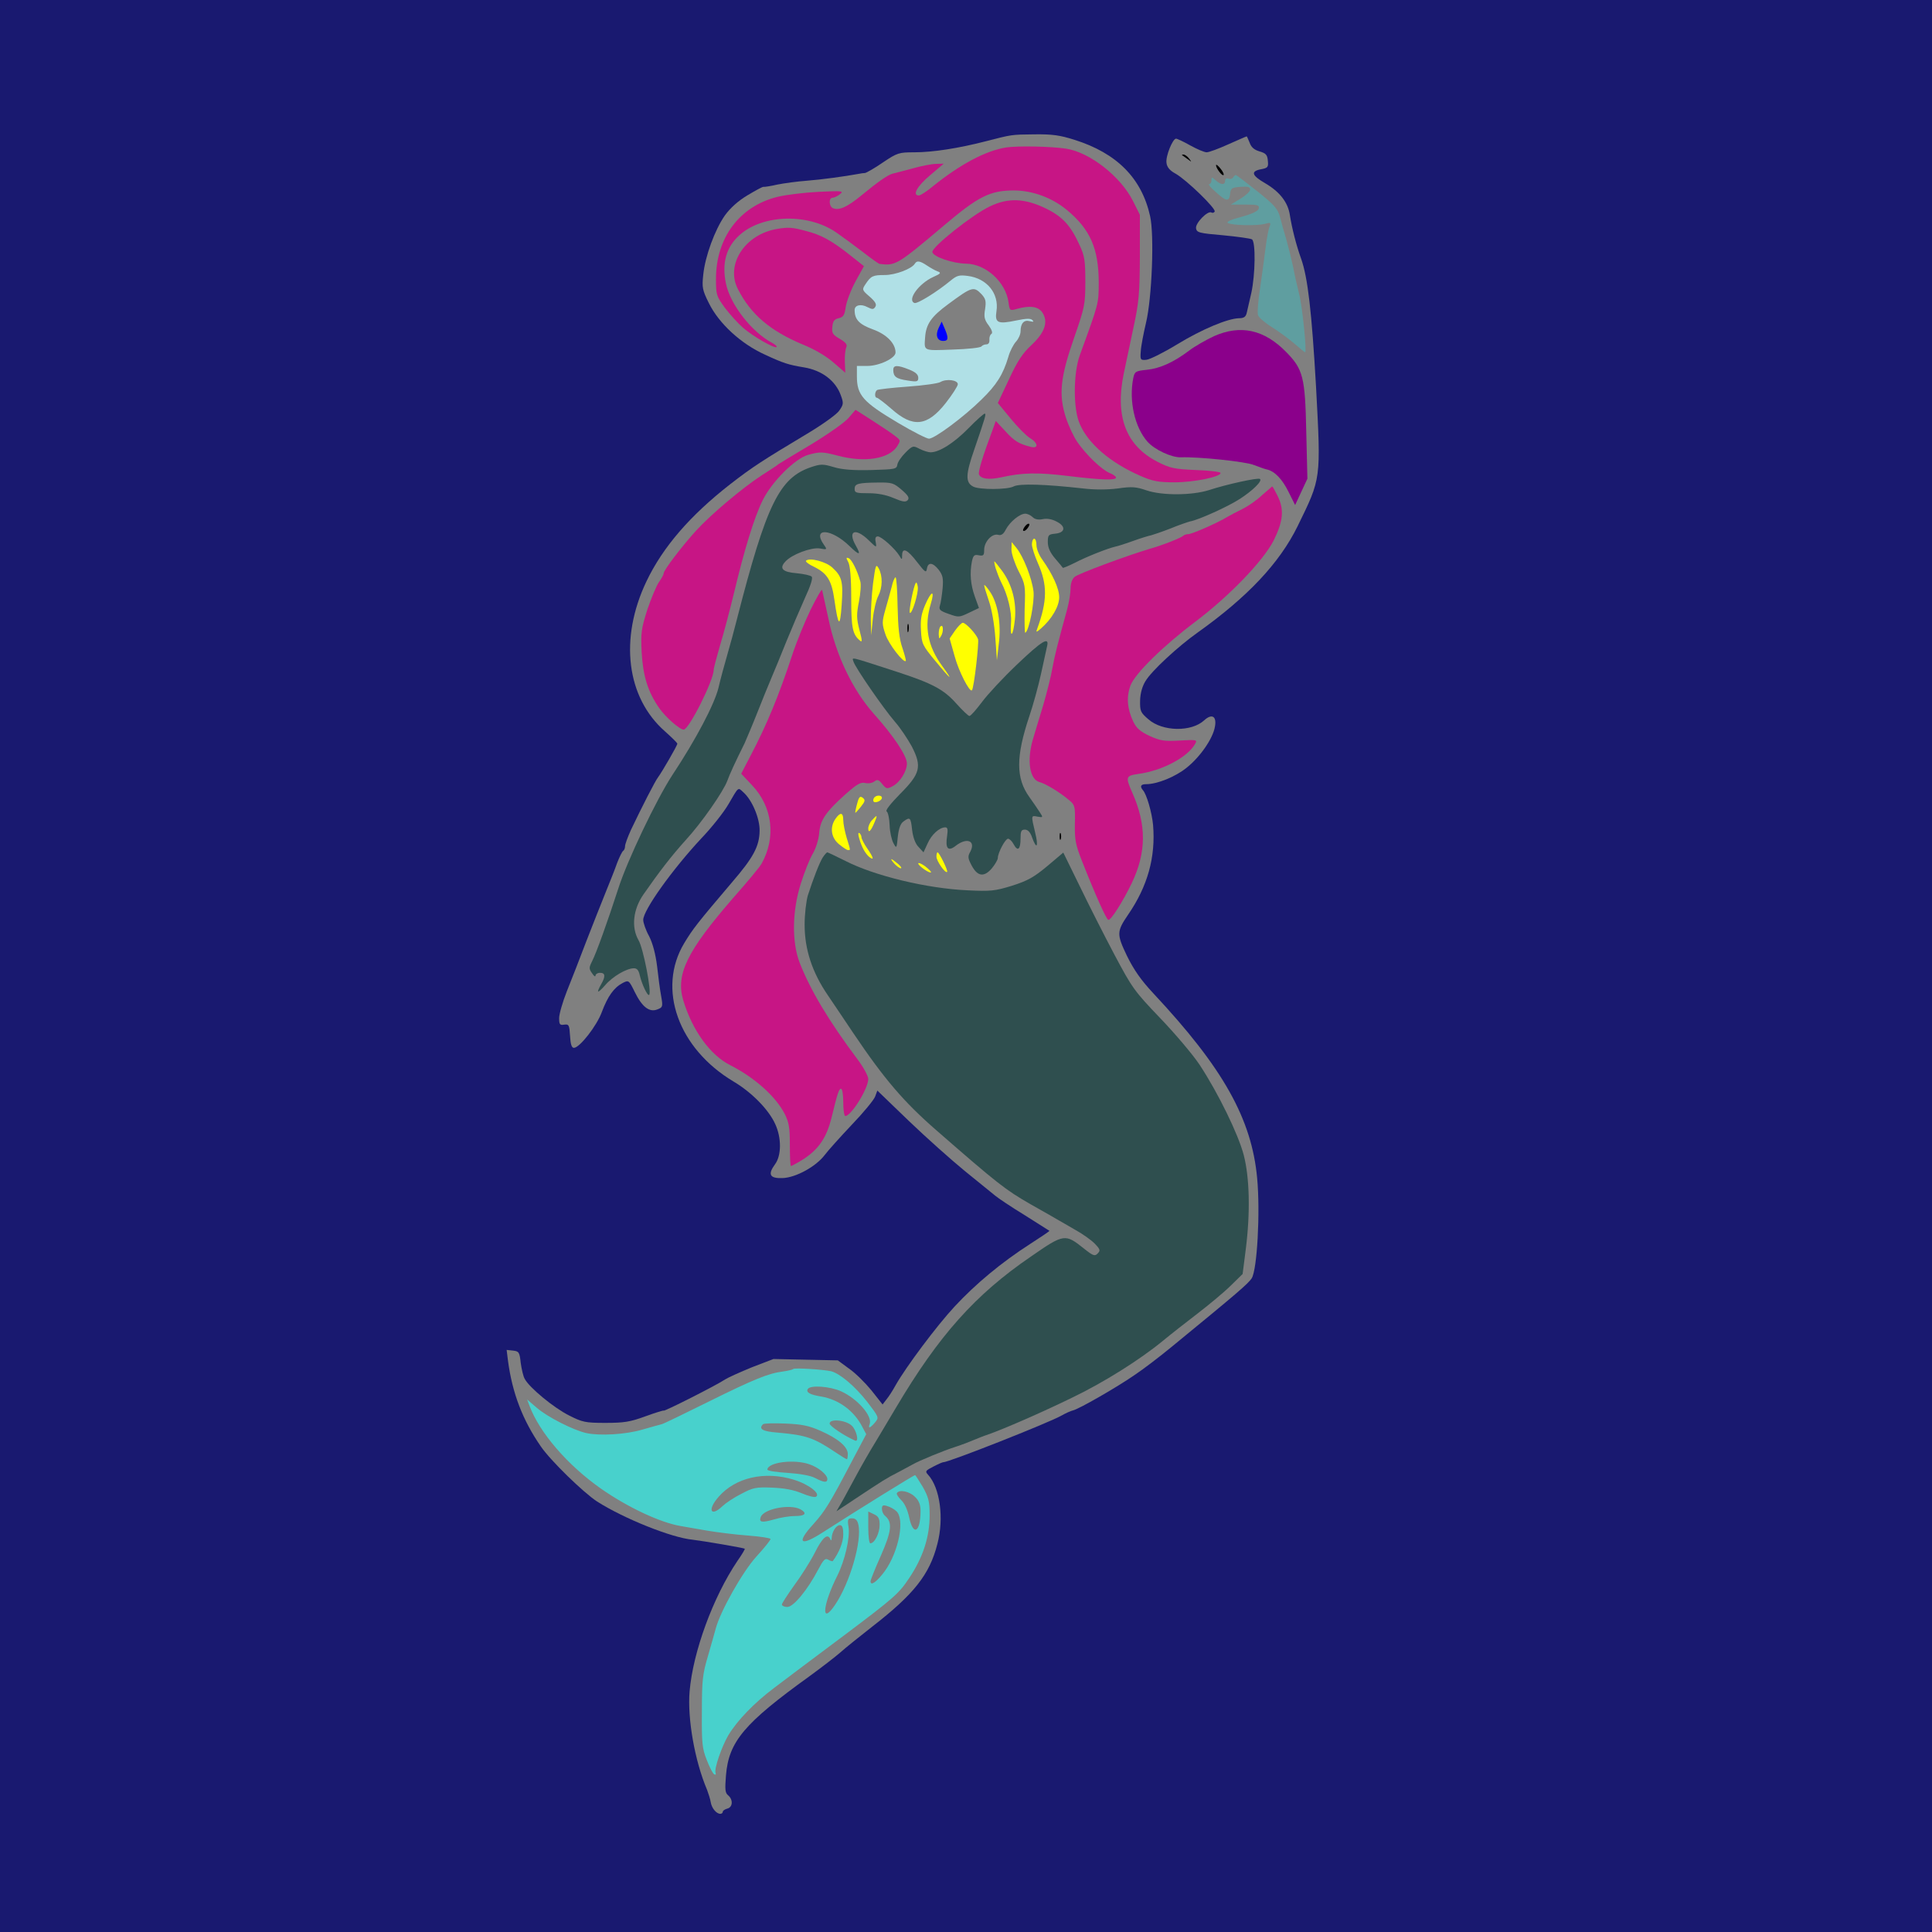 <?xml version="1.0" encoding="UTF-8" standalone="no"?>
<svg
   xmlns:dc="http://purl.org/dc/elements/1.1/"
   xmlns:cc="http://creativecommons.org/ns#"
   xmlns:rdf="http://www.w3.org/1999/02/22-rdf-syntax-ns#"
   xmlns:svg="http://www.w3.org/2000/svg"
   xmlns="http://www.w3.org/2000/svg"
   xmlns:sodipodi="http://sodipodi.sourceforge.net/DTD/sodipodi-0.dtd"
   xmlns:inkscape="http://www.inkscape.org/namespaces/inkscape"
   version="1.0"
   width="850pt"
   height="850pt"
   viewBox="0 0 850 850"
   preserveAspectRatio="xMidYMid meet"
   id="svg86"
   sodipodi:docname="51 #31782.svg"
   inkscape:version="0.92.2 5c3e80d, 2017-08-06">
  <rect x="0" y="0" width="850" height="850" fill="#808080" stroke="none"/>
  <defs
     id="defs90" />
  <sodipodi:namedview
     pagecolor="#ffffff"
     bordercolor="#666666"
     borderopacity="1"
     objecttolerance="10"
     gridtolerance="10"
     guidetolerance="10"
     inkscape:pageopacity="0"
     inkscape:pageshadow="2"
     inkscape:window-width="1920"
     inkscape:window-height="978"
     id="namedview88"
     showgrid="false"
     inkscape:zoom="0.58897835"
     inkscape:cx="498.53538"
     inkscape:cy="536.29159"
     inkscape:window-x="0"
     inkscape:window-y="1"
     inkscape:window-maximized="1"
     inkscape:current-layer="svg86" />
  <g
     transform="translate(0,850) scale(0.1,-0.1)"
     fill="#000000"
     stroke="none"
     id="g84">
    <path
       d="M0 4250 l0 -4250 4250 0 4250 0 0 4250 0 4250 -4250 0 -4250 0 0 -4250z m4727 3635 c187 -59 296 -169 333 -336 19 -84 8 -361 -18 -469 -11 -47 -22 -103 -23 -125 -3 -38 -2 -40 24 -38 15 1 77 32 136 68 110 67 223 114 273 115 20 0 29 6 33 23 3 12 12 51 20 87 18 81 20 226 3 237 -7 4 -65 12 -128 18 -106 9 -115 12 -118 31 -3 23 52 79 68 69 5 -3 11 -1 14 4 8 12 -124 140 -172 167 -26 14 -38 29 -40 48 -4 29 27 105 42 106 5 0 33 -13 63 -30 29 -16 61 -30 72 -30 10 0 53 16 95 35 43 19 79 35 81 35 1 0 7 -13 13 -28 7 -20 20 -31 43 -38 28 -8 35 -15 37 -41 3 -29 0 -32 -32 -38 -44 -9 -39 -27 20 -61 65 -38 101 -85 109 -141 9 -57 28 -132 49 -190 30 -84 47 -234 66 -564 22 -412 23 -401 -81 -614 -80 -163 -221 -312 -440 -468 -86 -61 -202 -168 -229 -213 -14 -22 -23 -53 -24 -85 -1 -48 2 -54 37 -84 62 -54 189 -56 245 -4 34 31 56 18 47 -29 -9 -52 -66 -134 -126 -181 -49 -39 -128 -71 -176 -71 -24 0 -29 -9 -15 -26 17 -18 40 -100 45 -153 12 -142 -24 -270 -109 -394 -51 -75 -52 -86 -6 -182 30 -61 61 -106 116 -165 307 -328 433 -552 457 -814 14 -150 0 -402 -24 -440 -16 -24 -61 -63 -354 -303 -51 -42 -123 -97 -162 -123 -81 -56 -246 -150 -270 -155 -9 -2 -32 -12 -51 -23 -54 -31 -502 -208 -520 -205 -3 0 -22 -8 -43 -19 -35 -18 -38 -21 -24 -36 53 -58 71 -192 41 -305 -34 -134 -103 -221 -286 -363 -56 -44 -120 -95 -142 -115 -23 -20 -83 -66 -135 -104 -286 -206 -355 -287 -367 -436 -5 -62 -4 -77 10 -88 22 -19 20 -52 -4 -58 -11 -3 -20 -9 -20 -14 0 -5 -5 -9 -11 -9 -17 0 -38 25 -42 51 -2 13 -10 38 -16 54 -55 129 -87 315 -77 434 15 174 103 414 210 573 20 28 34 53 33 54 -3 4 -187 35 -230 40 -94 9 -304 94 -420 168 -60 39 -206 181 -248 243 -80 116 -125 234 -144 376 l-6 48 28 -3 c26 -3 29 -7 34 -54 4 -28 11 -60 18 -71 20 -38 128 -127 194 -160 59 -30 72 -33 160 -33 82 0 109 4 177 29 44 16 80 27 80 25 0 -6 237 114 270 137 14 9 68 33 119 54 l94 36 141 -3 142 -3 49 -36 c28 -19 72 -63 99 -96 l49 -62 17 22 c10 12 28 40 40 62 45 80 181 262 260 347 93 100 206 194 332 275 48 31 87 57 85 58 -1 1 -50 32 -109 69 -59 36 -117 75 -130 86 -13 10 -72 59 -133 108 -60 49 -172 149 -247 221 l-138 133 -10 -27 c-6 -15 -52 -71 -103 -124 -50 -53 -104 -113 -119 -133 -39 -51 -127 -99 -185 -101 -57 -2 -66 16 -33 61 28 38 29 115 1 176 -28 63 -103 140 -184 188 -243 145 -337 408 -217 608 39 65 60 91 212 270 93 108 119 157 120 225 1 55 -33 135 -71 169 -25 23 -20 27 -66 -52 -20 -35 -74 -103 -119 -150 -127 -136 -256 -316 -256 -359 0 -13 11 -45 26 -72 16 -32 28 -77 35 -132 5 -46 13 -106 18 -132 8 -46 7 -49 -17 -58 -35 -14 -67 11 -99 76 -26 53 -27 54 -54 40 -38 -20 -65 -58 -91 -127 -22 -61 -98 -158 -123 -158 -10 0 -15 16 -17 53 -3 47 -5 52 -26 49 -19 -3 -22 1 -22 29 0 17 15 70 34 118 19 47 58 147 86 221 29 74 67 171 85 215 18 44 41 102 50 128 10 26 22 50 26 53 5 3 9 12 9 21 0 9 12 41 26 72 48 101 107 216 119 231 17 23 85 140 85 148 0 4 -25 28 -54 54 -170 149 -202 408 -82 660 72 151 192 290 369 428 98 76 140 103 345 226 63 38 123 81 134 97 19 27 20 33 8 66 -23 66 -84 112 -164 125 -67 11 -89 18 -171 56 -106 48 -202 137 -246 226 -29 58 -31 70 -25 125 8 81 51 198 95 261 24 33 58 64 100 89 35 21 66 38 70 37 3 -1 31 3 61 10 30 6 89 14 130 17 65 5 167 19 227 30 10 2 23 4 29 4 6 1 42 21 78 46 64 43 71 45 139 45 82 0 195 18 312 48 117 30 112 30 217 31 78 1 112 -4 175 -24z"
       id="path4"
       style="fill:#191970" />
    <path
       d="M4425 7851 c-90 -15 -199 -73 -320 -170 -27 -23 -56 -41 -62 -41 -31 0 -8 41 48 88 l61 52 -34 -1 c-18 0 -64 -9 -103 -20 -38 -10 -78 -21 -88 -23 -22 -6 -66 -37 -140 -98 -60 -49 -95 -65 -122 -54 -18 7 -20 46 -2 46 7 0 22 7 33 16 17 14 10 15 -95 10 -62 -3 -143 -13 -180 -22 -167 -41 -271 -180 -271 -361 0 -70 2 -76 39 -127 22 -29 58 -69 80 -88 45 -39 140 -93 148 -85 2 3 -6 11 -19 18 -90 47 -185 169 -204 261 -19 90 1 161 59 213 101 92 301 98 425 13 26 -18 78 -56 116 -85 37 -29 71 -53 75 -54 71 -9 78 -5 283 168 152 129 204 155 308 155 83 0 169 -32 234 -86 103 -85 140 -171 140 -321 -1 -93 2 -84 -83 -317 -29 -79 -30 -236 -1 -302 37 -88 135 -172 268 -230 53 -23 77 -28 150 -28 85 0 202 24 202 41 0 5 -48 11 -107 13 -96 4 -115 8 -170 36 -139 71 -188 199 -149 388 8 38 27 128 42 199 25 115 28 151 29 315 l0 185 -30 60 c-54 108 -190 215 -295 231 -66 10 -215 13 -265 5z"
       id="path6"
       style="fill:#c71585" />
    <path
       d="M5201 7817 c2 -1 13 -9 24 -17 19 -14 19 -14 6 3 -7 9 -18 17 -24 17 -6 0 -8 -1 -6 -3z"
       id="path8" />
    <path
       d="M5350 7773 c0 -13 27 -49 33 -43 3 3 -3 16 -14 29 -10 13 -19 19 -19 14z"
       id="path10" />
    <path
       d="M5425 7719 c-4 -6 -13 -8 -21 -5 -8 3 -14 -1 -14 -9 0 -20 -19 -19 -42 2 -17 15 -18 15 -18 0 0 -10 -5 -17 -10 -17 -6 0 7 -16 29 -35 46 -42 59 -44 63 -7 3 24 7 27 46 30 32 2 42 0 42 -12 0 -8 -19 -26 -42 -40 l-43 -26 63 0 c54 0 63 -2 60 -17 -2 -11 -26 -23 -76 -37 -47 -12 -68 -22 -60 -27 19 -11 127 -13 162 -4 26 7 28 6 22 -11 -5 -10 -13 -53 -18 -94 -5 -41 -16 -121 -24 -177 -9 -57 -13 -111 -9 -120 3 -10 31 -34 62 -53 30 -19 75 -52 98 -72 24 -21 45 -38 47 -38 8 0 -12 204 -27 259 -8 33 -20 84 -25 113 -6 29 -19 82 -29 118 -11 36 -24 84 -30 107 -10 35 -25 52 -100 112 -49 39 -91 71 -94 71 -3 0 -9 -5 -12 -11z"
       id="path12"
       style="fill:#5f9ea0" />
    <path
       d="M4355 7592 c-78 -37 -257 -180 -253 -201 4 -21 90 -50 148 -51 87 -1 175 -81 187 -170 5 -37 6 -38 37 -29 57 16 94 11 112 -16 27 -41 11 -88 -48 -143 -39 -36 -62 -71 -99 -151 l-49 -104 56 -68 c31 -38 70 -77 85 -86 37 -22 39 -48 4 -39 -52 13 -72 25 -112 69 l-42 45 -11 -31 c-46 -122 -67 -192 -63 -204 8 -20 43 -25 98 -13 94 21 161 22 293 6 147 -18 212 -20 212 -7 0 5 -13 14 -28 20 -35 14 -104 81 -142 136 -16 23 -39 72 -51 109 -32 101 -24 176 37 351 46 133 49 145 49 246 0 91 -3 113 -25 160 -39 86 -74 125 -147 161 -94 46 -167 49 -248 10z"
       id="path14"
       style="fill:#c71585" />
    <path
       d="M3420 7493 c-142 -23 -230 -157 -173 -266 57 -111 141 -182 283 -242 53 -21 105 -52 137 -80 l52 -45 -2 47 c-1 27 2 55 6 64 6 12 -1 22 -28 38 -31 18 -36 25 -33 53 2 25 9 34 28 38 21 5 26 14 31 50 4 25 23 75 43 112 l37 67 -58 46 c-83 66 -130 92 -198 109 -59 16 -77 17 -125 9z"
       id="path16"
       style="fill:#c71585" />
    <path
       d="M4025 7340 c-14 -23 -86 -50 -132 -50 -53 0 -61 -4 -85 -40 -16 -24 -16 -26 18 -55 25 -22 32 -34 25 -45 -8 -12 -13 -12 -35 -1 -28 15 -56 9 -56 -13 0 -42 20 -63 80 -85 61 -22 100 -62 100 -102 0 -25 -72 -59 -124 -59 l-46 0 0 -46 c0 -83 27 -113 182 -205 64 -38 125 -69 135 -69 25 0 154 96 231 172 66 64 95 110 118 187 7 26 23 56 34 68 11 12 20 32 20 45 0 35 15 52 40 45 17 -4 20 -3 12 5 -8 8 -28 7 -71 -2 -81 -17 -95 -11 -87 41 12 77 -41 144 -126 155 -38 5 -48 2 -75 -20 -59 -49 -147 -104 -160 -99 -33 13 19 85 82 114 34 15 37 19 20 25 -11 4 -32 16 -47 26 -30 20 -44 23 -53 8z m293 -134 c19 -21 21 -31 16 -66 -6 -34 -3 -47 16 -72 14 -19 18 -33 12 -37 -6 -3 -10 -15 -9 -26 1 -12 -4 -20 -13 -20 -8 0 -18 -4 -22 -9 -4 -6 -61 -12 -127 -14 -131 -5 -125 -7 -121 53 4 59 27 92 102 147 104 77 112 79 146 44z m-318 -332 c28 -11 40 -22 40 -36 0 -17 -5 -19 -47 -12 -50 7 -63 17 -63 47 0 21 18 22 70 1z m214 -65 c-1 -9 -25 -46 -53 -82 -82 -104 -145 -110 -240 -25 -30 26 -59 48 -63 48 -11 0 -10 27 1 34 4 3 65 10 134 15 70 5 134 14 144 20 27 16 78 9 77 -10z"
       id="path18"
       style="fill:#b0e0e6" />
    <path
       d="M4130 7058 c-16 -33 -7 -58 20 -58 23 0 24 13 6 55 l-13 30 -13 -27z"
       id="path20"
       style="fill:#0000ff" />
    <path
       d="M5341 7021 c-34 -16 -84 -44 -110 -64 -68 -51 -127 -78 -186 -84 -49 -5 -53 -8 -59 -36 -20 -100 6 -217 63 -281 32 -35 105 -69 146 -68 77 3 288 -19 322 -34 21 -8 46 -17 55 -19 35 -7 69 -42 97 -99 l29 -58 27 58 27 58 -5 205 c-5 243 -14 276 -88 352 -97 99 -201 122 -318 70z"
       id="path22"
       style="fill:#8b008b" />
    <path
       d="M3733 6661 c-17 -20 -90 -71 -164 -116 -74 -44 -138 -83 -144 -87 -5 -5 -39 -27 -75 -50 -83 -54 -222 -171 -287 -242 -61 -67 -143 -174 -143 -188 0 -5 -9 -23 -21 -39 -11 -16 -34 -71 -51 -121 -27 -85 -29 -102 -25 -188 6 -104 27 -173 77 -245 28 -40 90 -95 108 -95 23 0 132 217 132 263 0 8 13 56 28 108 16 52 43 155 61 229 45 189 89 334 127 410 40 81 142 183 200 199 51 14 62 14 131 -4 117 -31 223 -14 259 40 17 27 17 28 -7 46 -13 11 -58 41 -100 68 l-75 48 -31 -36z"
       id="path24"
       style="fill:#c71585" />
    <path
       d="M4260 6615 c-64 -65 -128 -105 -166 -105 -10 0 -32 7 -48 15 -28 15 -31 15 -62 -16 -18 -18 -34 -41 -36 -53 -3 -20 -10 -21 -116 -24 -79 -2 -128 2 -164 13 -47 14 -57 14 -99 0 -140 -47 -197 -163 -327 -670 -11 -44 -30 -114 -42 -155 -12 -41 -30 -107 -39 -146 -18 -73 -99 -227 -203 -384 -70 -107 -199 -377 -238 -500 -45 -139 -97 -285 -116 -321 -13 -26 -13 -32 1 -51 8 -13 15 -17 15 -10 0 6 9 12 20 12 23 0 25 -15 5 -50 -23 -41 -17 -43 17 -5 33 39 95 75 127 75 14 0 21 -9 26 -32 9 -38 34 -92 41 -85 12 11 -26 207 -47 241 -32 56 -24 135 22 201 69 99 121 167 185 238 71 77 166 214 184 262 9 26 36 85 76 165 6 14 31 72 54 130 23 58 52 130 65 160 13 30 42 101 64 156 23 56 59 141 81 190 27 58 37 91 31 97 -6 6 -36 12 -66 15 -62 5 -78 21 -50 51 27 31 114 64 152 58 32 -6 33 -5 18 16 -54 77 32 73 113 -6 43 -42 52 -41 27 3 -37 65 -2 80 56 24 36 -35 36 -35 32 -10 -4 18 -1 26 9 26 16 0 76 -54 95 -85 11 -19 12 -19 12 3 1 35 23 25 66 -31 35 -45 40 -49 43 -29 5 30 26 28 52 -5 18 -24 21 -37 17 -83 -3 -30 -8 -64 -12 -75 -5 -17 1 -23 39 -36 44 -16 47 -15 89 5 l44 21 -18 50 c-19 53 -23 102 -13 155 6 27 11 31 30 27 21 -4 24 0 24 24 0 36 35 73 61 66 14 -4 24 3 34 23 18 34 61 70 86 70 9 0 24 -7 32 -15 10 -10 25 -13 45 -9 18 4 41 0 61 -11 42 -21 38 -49 -7 -53 -29 -3 -32 -6 -32 -37 0 -24 10 -46 32 -72 18 -21 33 -39 34 -41 1 -2 25 8 53 22 52 27 146 64 178 71 10 2 45 13 78 25 33 12 69 23 80 25 11 3 49 16 85 30 36 15 75 28 86 31 39 7 168 66 219 99 57 37 101 80 88 88 -10 6 -147 -24 -223 -49 -75 -24 -208 -25 -277 -1 -44 15 -63 17 -125 8 -46 -6 -103 -6 -153 0 -170 19 -280 22 -305 9 -28 -15 -151 -15 -178 -1 -35 18 -34 53 4 162 50 146 54 159 46 159 -4 0 -37 -29 -72 -65z m-293 -270 c30 -26 35 -36 26 -46 -9 -9 -22 -7 -62 10 -33 14 -70 21 -110 21 -54 0 -61 2 -61 19 0 23 15 27 102 28 62 1 70 -2 105 -32z"
       id="path26"
       style="fill:#2f4f4f" />
    <path
       d="M5552 6321 c-23 -22 -61 -48 -85 -60 -23 -11 -53 -27 -67 -35 -42 -26 -156 -76 -172 -76 -8 0 -18 -3 -22 -7 -9 -9 -89 -41 -146 -57 -104 -31 -316 -110 -332 -124 -11 -9 -18 -29 -18 -52 0 -20 -7 -61 -15 -91 -43 -156 -54 -200 -65 -259 -6 -36 -25 -110 -41 -165 -17 -55 -37 -122 -45 -149 -27 -93 -14 -176 30 -187 29 -8 94 -48 134 -83 21 -18 23 -28 21 -101 -1 -69 3 -91 30 -160 62 -157 108 -259 117 -262 11 -4 65 82 103 161 65 136 66 257 2 400 -30 68 -28 73 27 81 106 14 220 75 251 134 9 16 5 17 -68 13 -69 -4 -86 -1 -133 20 -42 20 -58 34 -72 63 -27 57 -31 109 -12 160 21 53 143 173 288 282 148 112 295 265 341 354 43 86 48 138 17 199 -11 22 -21 40 -23 40 -1 -1 -21 -18 -45 -39z"
       id="path28"
       style="fill:#c71585" />
    <path
       d="M4510 6185 c-7 -9 -11 -18 -8 -20 3 -3 11 1 18 10 7 9 11 18 8 20 -3 3 -11 -1 -18 -10z"
       id="path30" />
    <path
       d="M4540 6105 c0 -13 12 -50 26 -82 43 -96 42 -167 -3 -290 -6 -16 -4 -16 17 2 47 41 80 97 80 137 0 39 -29 102 -75 167 -14 19 -25 47 -25 62 0 16 -4 29 -10 29 -5 0 -10 -11 -10 -25z"
       id="path32"
       style="fill:#ffff00" />
    <path
       d="M4450 6082 c0 -18 14 -60 31 -94 30 -58 31 -65 27 -168 -1 -60 0 -106 3 -104 17 10 41 136 36 182 -7 58 -44 152 -74 190 l-22 27 -1 -33z"
       id="path34"
       style="fill:#ffff00" />
    <path
       d="M3732 6027 c8 -15 13 -67 13 -157 0 -133 6 -161 38 -188 11 -10 11 -1 -2 47 -13 51 -13 68 -2 124 7 36 10 76 6 89 -13 48 -38 97 -51 102 -12 5 -12 2 -2 -17z"
       id="path36"
       style="fill:#ffff00" />
    <path
       d="M3546 6033 c-3 -4 12 -16 36 -27 58 -29 77 -60 89 -145 17 -119 25 -125 32 -23 7 102 2 125 -40 164 -28 27 -101 46 -117 31z"
       id="path38"
       style="fill:#ffff00" />
    <path
       d="M4381 5998 c6 -18 16 -44 23 -58 29 -55 48 -132 44 -180 -5 -72 9 -61 17 13 8 77 -12 155 -56 215 -17 23 -32 42 -34 42 -2 0 1 -15 6 -32z"
       id="path40"
       style="fill:#ffff00" />
    <path
       d="M3841 5933 c-6 -49 -10 -121 -10 -159 l2 -69 7 71 c4 39 15 85 24 102 19 37 20 88 2 121 -12 22 -14 16 -25 -66z"
       id="path42"
       style="fill:#ffff00" />
    <path
       d="M3923 5918 c-6 -24 -19 -69 -28 -101 -15 -54 -15 -62 1 -109 14 -42 79 -126 89 -116 2 2 -5 28 -15 58 -14 40 -19 90 -21 183 -1 70 -5 127 -9 127 -4 0 -12 -19 -17 -42z"
       id="path44"
       style="fill:#ffff00" />
    <path
       d="M4029 5935 c-10 -14 -32 -126 -26 -131 9 -9 38 86 35 113 -2 15 -6 24 -9 18z"
       id="path46"
       style="fill:#ffff00" />
    <path
       d="M4330 5925 c0 -6 10 -37 21 -70 12 -34 24 -103 28 -160 l7 -100 8 70 c12 90 -4 181 -38 231 -14 21 -26 34 -26 29z"
       id="path48"
       style="fill:#ffff00" />
    <path
       d="M3567 5819 c-25 -52 -62 -141 -81 -199 -60 -182 -112 -308 -184 -445 l-41 -79 48 -51 c90 -95 106 -229 42 -344 -7 -14 -63 -81 -124 -150 -204 -235 -255 -337 -221 -452 40 -132 118 -241 208 -286 106 -54 198 -136 238 -213 19 -38 23 -60 23 -137 0 -51 2 -93 5 -93 3 0 21 10 40 21 79 47 116 100 139 194 25 103 32 125 41 125 6 0 10 -27 10 -60 0 -33 4 -60 9 -60 26 0 101 121 101 163 0 12 -21 52 -47 86 -126 168 -208 305 -255 426 -35 91 -33 229 6 350 16 50 39 109 53 131 13 23 25 62 27 88 4 57 29 94 115 171 52 46 68 55 88 50 14 -3 31 0 40 7 13 10 19 8 34 -11 18 -22 22 -23 46 -10 33 17 63 66 63 100 0 33 -58 121 -146 219 -93 105 -166 257 -199 417 -14 65 -27 122 -28 127 -2 6 -24 -33 -50 -85z"
       id="path50"
       style="fill:#c71585" />
    <path
       d="M4070 5838 c-17 -40 -21 -65 -18 -113 3 -58 7 -65 63 -133 68 -83 83 -94 31 -23 -65 88 -81 175 -51 274 19 63 3 60 -25 -5z"
       id="path52"
       style="fill:#ffff00" />
    <path
       d="M3992 5735 c0 -16 2 -22 5 -12 2 9 2 23 0 30 -3 6 -5 -1 -5 -18z"
       id="path54" />
    <path
       d="M4202 5726 l-24 -35 22 -78 c18 -67 66 -160 76 -150 9 8 32 210 27 225 -8 23 -54 72 -67 72 -6 0 -21 -16 -34 -34z"
       id="path56"
       style="fill:#ffff00" />
    <path
       d="M4138 5744 c-5 -4 -8 -19 -8 -33 1 -23 2 -24 11 -8 11 19 9 53 -3 41z"
       id="path58"
       style="fill:#ffff00" />
    <path
       d="M4474 5576 c-60 -57 -129 -131 -154 -165 -25 -33 -49 -61 -55 -61 -5 0 -31 25 -57 54 -55 62 -104 89 -264 141 -213 69 -195 65 -189 44 9 -28 132 -206 182 -264 24 -27 57 -77 75 -110 45 -88 37 -119 -53 -209 -41 -42 -65 -72 -58 -76 6 -4 12 -31 13 -61 1 -30 9 -65 17 -79 13 -24 14 -24 19 29 4 36 12 58 25 67 29 21 32 18 38 -38 4 -32 14 -60 28 -74 l22 -24 18 39 c17 39 52 71 78 71 10 0 12 -9 8 -37 -9 -56 4 -71 38 -44 49 38 89 22 64 -26 -12 -21 -11 -29 6 -61 26 -49 55 -52 89 -12 14 17 26 38 26 45 0 23 33 85 45 85 6 0 18 -11 25 -25 18 -33 30 -22 30 26 0 32 3 39 19 39 13 0 24 -11 32 -35 20 -55 29 -41 13 23 -18 76 -18 75 11 69 25 -4 25 -4 8 22 -9 14 -29 43 -44 64 -60 83 -60 178 0 357 16 47 39 130 51 185 12 55 24 110 27 123 10 43 -24 22 -133 -82z"
       id="path60"
       style="fill:#2f4f4f" />
    <path
       d="M3771 4964 c-6 -21 -9 -39 -8 -40 1 -1 12 11 24 26 19 24 21 30 9 40 -12 9 -17 5 -25 -26z"
       id="path62"
       style="fill:#ffff00" />
    <path
       d="M3845 4989 c-4 -6 -4 -13 -1 -16 8 -8 36 5 36 17 0 13 -27 13 -35 -1z"
       id="path64"
       style="fill:#ffff00" />
    <path
       d="M3676 4898 c-26 -37 -20 -83 15 -112 17 -14 35 -26 40 -26 11 0 12 -4 -6 54 -8 27 -15 62 -15 78 0 34 -13 36 -34 6z"
       id="path66"
       style="fill:#ffff00" />
    <path
       d="M3837 4892 c-10 -10 -17 -27 -17 -37 0 -23 12 -11 28 28 14 32 11 34 -11 9z"
       id="path68"
       style="fill:#ffff00" />
    <path
       d="M3780 4812 c11 -39 26 -66 44 -82 23 -18 20 -4 -9 38 -14 20 -25 42 -25 49 0 6 -4 14 -9 18 -6 3 -6 -6 -1 -23z"
       id="path70"
       style="fill:#ffff00" />
    <path
       d="M4662 4820 c0 -14 2 -19 5 -12 2 6 2 18 0 25 -3 6 -5 1 -5 -13z"
       id="path72" />
    <path
       d="M3620 4728 c-15 -24 -41 -91 -66 -168 -7 -25 -14 -82 -14 -128 0 -109 33 -210 103 -312 28 -41 78 -116 111 -165 136 -202 222 -303 367 -429 267 -233 303 -261 411 -323 62 -35 120 -68 128 -73 8 -5 40 -23 71 -41 31 -17 69 -44 85 -60 25 -26 26 -31 13 -44 -12 -13 -20 -10 -59 21 -84 67 -88 67 -234 -34 -246 -168 -406 -348 -594 -665 -13 -22 -51 -85 -84 -141 -34 -55 -74 -126 -90 -156 -16 -30 -42 -78 -58 -107 l-30 -52 83 55 c122 81 138 91 187 116 25 13 54 29 65 35 30 17 134 60 190 78 28 9 64 23 80 30 17 7 44 18 60 23 69 24 239 98 370 162 140 67 301 168 405 254 30 25 98 78 150 118 52 40 118 95 146 123 l51 50 14 110 c20 159 17 312 -9 413 -24 92 -113 274 -194 397 -29 44 -107 136 -173 205 -114 119 -124 133 -202 280 -45 85 -114 221 -153 302 l-72 147 -71 -60 c-59 -49 -86 -64 -155 -86 -75 -23 -94 -25 -195 -20 -180 8 -410 64 -537 129 -42 21 -78 38 -80 38 -3 0 -12 -10 -20 -22z"
       id="path74"
       style="fill:#2f4f4f" />
    <path
       d="M4120 4731 c0 -19 39 -75 47 -67 5 5 -35 86 -42 86 -3 0 -5 -8 -5 -19z"
       id="path76"
       style="fill:#ffff00" />
    <path
       d="M3935 4700 c10 -11 23 -20 28 -20 6 0 0 9 -13 20 -13 11 -25 20 -28 20 -3 0 3 -9 13 -20z"
       id="path78"
       style="fill:#ffff00" />
    <path
       d="M4040 4701 c0 -10 50 -45 56 -39 2 3 -10 14 -26 27 -17 12 -30 17 -30 12z"
       id="path80"
       style="fill:#ffff00" />
    <path
       d="M3490 2477 c-3 -3 -23 -8 -45 -11 -64 -8 -126 -33 -328 -133 -105 -52 -197 -97 -206 -99 -9 -2 -47 -13 -86 -24 -72 -21 -185 -28 -245 -15 -56 12 -172 71 -218 111 l-43 37 11 -29 c44 -117 166 -259 312 -362 118 -83 263 -151 353 -166 17 -3 68 -12 115 -20 47 -8 129 -18 183 -22 53 -4 97 -11 97 -15 0 -5 -28 -40 -62 -77 -61 -67 -159 -241 -179 -317 -4 -16 -20 -70 -34 -120 -24 -80 -27 -108 -27 -245 -1 -137 1 -162 21 -212 12 -32 27 -61 33 -64 6 -4 9 -1 6 7 -6 18 26 112 56 164 39 65 114 143 202 209 44 34 185 139 313 235 213 160 236 180 281 248 61 91 90 181 90 277 0 61 -5 79 -30 124 -17 28 -32 52 -34 52 -6 0 -246 -149 -408 -253 -98 -63 -116 -46 -39 38 51 57 72 91 170 278 l62 117 -17 32 c-36 71 -104 121 -182 134 -48 8 -67 18 -58 33 11 18 97 12 146 -10 73 -33 140 -110 126 -145 -8 -21 3 -17 24 8 18 22 17 23 -35 91 -54 69 -120 124 -158 134 -36 8 -162 16 -167 10z m257 -249 c21 -19 34 -74 15 -66 -46 20 -112 64 -112 75 0 22 70 16 97 -9z m-137 -23 c77 -34 120 -70 120 -102 0 -13 -2 -23 -4 -23 -3 0 -24 13 -48 29 -98 66 -132 77 -255 88 -68 5 -87 16 -66 37 4 4 48 5 97 3 73 -3 104 -9 156 -32z m-50 -147 c40 -13 80 -46 80 -65 0 -17 -15 -16 -53 4 -20 11 -66 19 -122 23 -51 3 -90 9 -89 15 4 32 118 46 184 23z m-68 -68 c66 -20 120 -62 98 -75 -6 -4 -34 3 -62 15 -36 15 -77 23 -131 25 -71 3 -84 0 -135 -27 -32 -16 -68 -40 -83 -54 -53 -51 -68 -16 -17 41 74 85 203 114 330 75z m533 -75 c18 -17 25 -35 25 -62 0 -95 -32 -113 -50 -29 -7 33 -20 62 -35 76 -13 13 -22 27 -19 31 10 17 55 8 79 -16z m-82 -63 c39 -34 12 -177 -50 -264 -34 -46 -63 -68 -63 -45 0 6 21 58 46 114 47 107 51 146 18 174 -8 6 -14 20 -14 31 0 15 5 18 23 12 12 -3 30 -13 40 -22z m-422 8 c32 -18 22 -30 -24 -30 -24 0 -66 -7 -92 -15 -53 -15 -67 -13 -58 11 14 36 128 58 174 34z m349 -69 c0 -36 -22 -81 -41 -81 -5 0 -9 31 -9 70 l0 70 25 -12 c20 -9 25 -19 25 -47z m-94 3 c18 -71 -37 -260 -103 -356 -62 -91 -54 1 11 130 33 66 57 169 49 215 -5 33 -3 37 16 37 14 0 23 -8 27 -26z m-66 -45 c0 -34 -18 -79 -46 -117 -1 -2 -10 0 -20 6 -14 8 -21 0 -44 -43 -47 -90 -109 -165 -136 -165 -13 0 -24 5 -24 11 0 5 25 43 54 84 30 40 71 105 91 144 33 67 57 87 68 59 3 -8 6 -5 6 5 1 28 20 57 36 57 11 0 15 -12 15 -41z"
       id="path82"
       style="fill:#48d1cc" />
  </g>
</svg>
